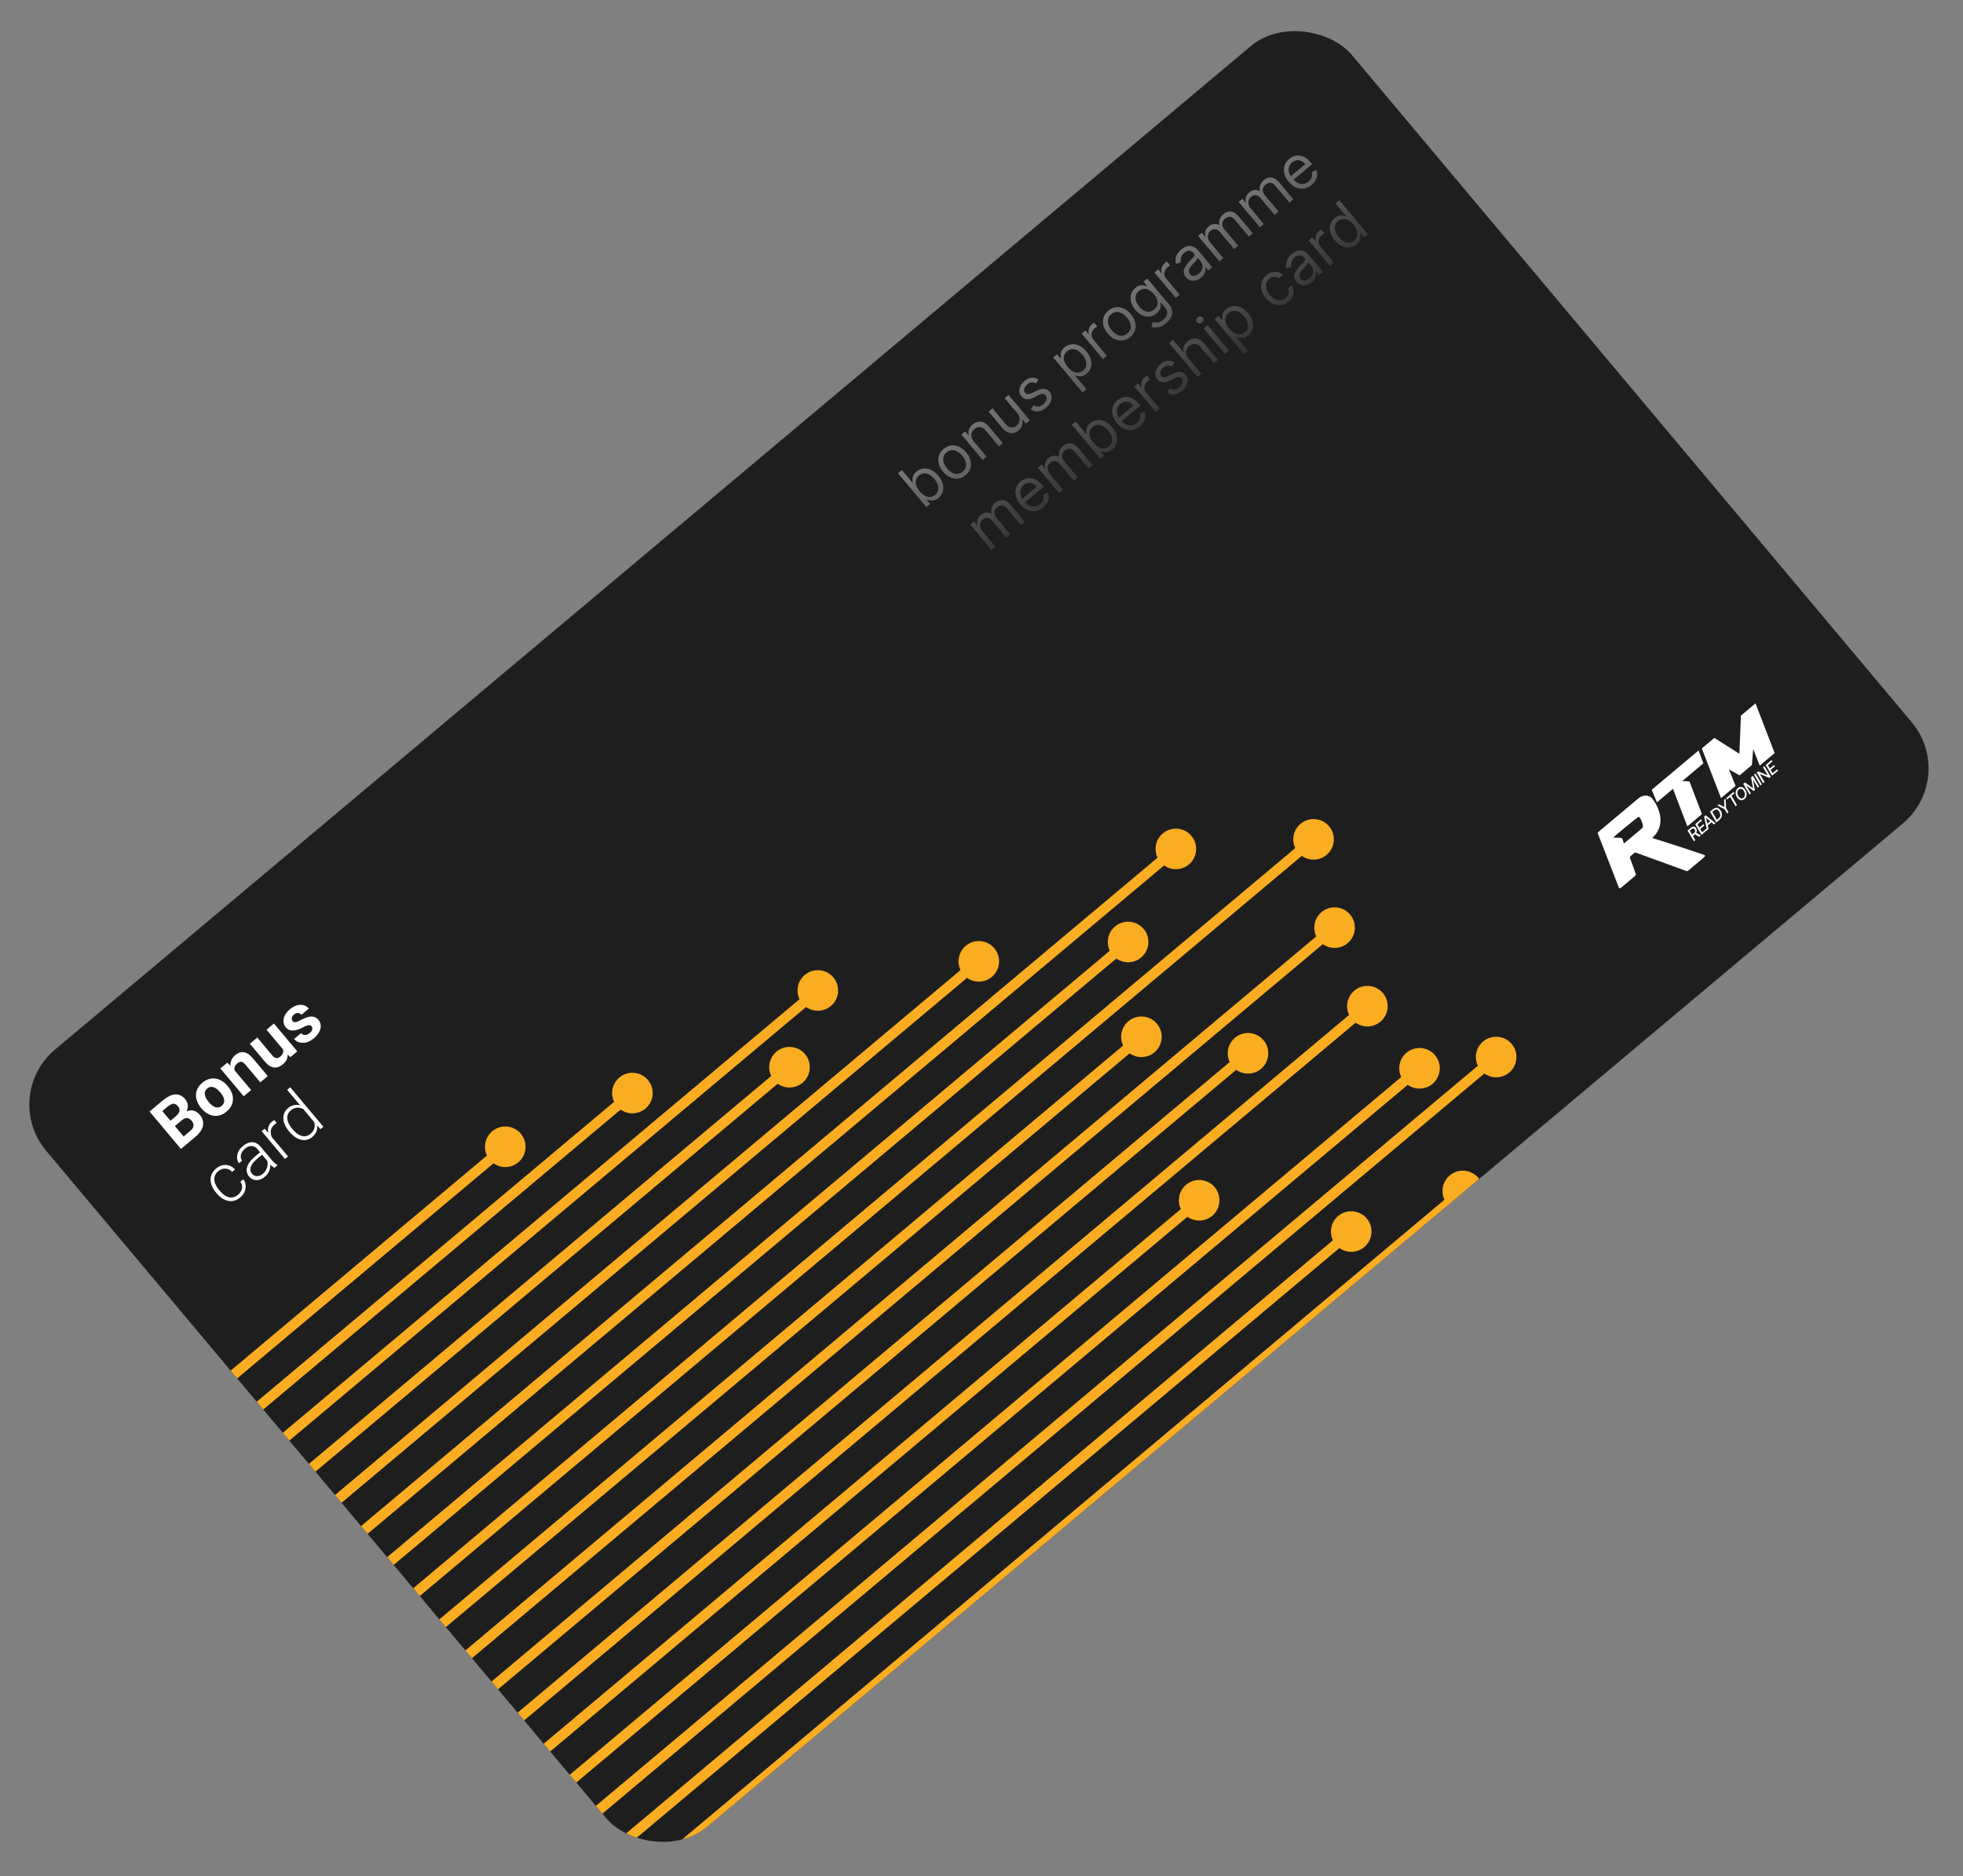 <svg width="158" height="151" viewBox="0 0 158 151" fill="none" xmlns="http://www.w3.org/2000/svg">
<rect x="0" y="0" width="158" height="151" fill="#808080" stroke="none"/>
<g clip-path="url(#clip0_1_7524)">
<rect y="88.188" width="137.195" height="81.66" rx="5.777" transform="rotate(-40 0 88.188)" fill="#1E1E1E"/>
<path d="M39.733 93.082L-36.897 157.383" stroke="#FAAD21" stroke-width="0.817"/>
<circle cx="40.67" cy="92.295" r="1.633" transform="rotate(50 40.67 92.295)" fill="#FAAD21"/>
<path d="M49.966 88.76L-26.665 153.06" stroke="#FAAD21" stroke-width="0.817"/>
<circle cx="50.903" cy="87.973" r="1.633" transform="rotate(50 50.903 87.973)" fill="#FAAD21"/>
<path d="M64.889 80.502L-11.742 144.802" stroke="#FAAD21" stroke-width="0.817"/>
<circle cx="65.826" cy="79.715" r="1.633" transform="rotate(50 65.826 79.715)" fill="#FAAD21"/>
<path d="M62.61 86.678L-14.021 150.978" stroke="#FAAD21" stroke-width="0.817"/>
<circle cx="63.547" cy="85.891" r="1.633" transform="rotate(50 63.547 85.891)" fill="#FAAD21"/>
<path d="M77.847 78.158L1.216 142.459" stroke="#FAAD21" stroke-width="0.817"/>
<circle cx="78.784" cy="77.371" r="1.633" transform="rotate(50 78.784 77.371)" fill="#FAAD21"/>
<path d="M93.707 69.111L17.076 133.412" stroke="#FAAD21" stroke-width="0.817"/>
<circle cx="94.644" cy="68.324" r="1.633" transform="rotate(50 94.644 68.324)" fill="#FAAD21"/>
<path d="M89.864 76.6L13.233 140.9" stroke="#FAAD21" stroke-width="0.817"/>
<circle cx="90.801" cy="75.813" r="1.633" transform="rotate(50 90.801 75.813)" fill="#FAAD21"/>
<path d="M104.788 68.342L25.655 134.742" stroke="#FAAD21" stroke-width="0.817"/>
<circle cx="105.727" cy="67.553" r="1.633" transform="rotate(50 105.727 67.553)" fill="#FAAD21"/>
<path d="M90.935 84.231L14.304 148.531" stroke="#FAAD21" stroke-width="0.817"/>
<circle cx="91.872" cy="83.444" r="1.633" transform="rotate(50 91.872 83.444)" fill="#FAAD21"/>
<path d="M106.483 75.445L29.853 139.746" stroke="#FAAD21" stroke-width="0.817"/>
<circle cx="107.42" cy="74.658" r="1.633" transform="rotate(50 107.42 74.658)" fill="#FAAD21"/>
<path d="M99.514 85.559L22.884 149.859" stroke="#FAAD21" stroke-width="0.817"/>
<circle cx="100.451" cy="84.772" r="1.633" transform="rotate(50 100.451 84.772)" fill="#FAAD21"/>
<path d="M109.123 81.766L32.492 146.066" stroke="#FAAD21" stroke-width="0.817"/>
<circle cx="110.06" cy="80.979" r="1.633" transform="rotate(50 110.06 80.979)" fill="#FAAD21"/>
<path d="M95.582 97.389L18.951 161.689" stroke="#FAAD21" stroke-width="0.817"/>
<circle cx="96.519" cy="96.602" r="1.633" transform="rotate(50 96.519 96.602)" fill="#FAAD21"/>
<path d="M113.317 86.768L36.686 151.068" stroke="#FAAD21" stroke-width="0.817"/>
<circle cx="114.256" cy="85.979" r="1.633" transform="rotate(50 114.256 85.979)" fill="#FAAD21"/>
<path d="M107.821 99.904L31.191 164.205" stroke="#FAAD21" stroke-width="0.817"/>
<circle cx="108.758" cy="99.117" r="1.633" transform="rotate(50 108.758 99.117)" fill="#FAAD21"/>
<path d="M116.803 96.637L40.173 160.937" stroke="#FAAD21" stroke-width="0.817"/>
<circle cx="117.74" cy="95.85" r="1.633" transform="rotate(50 117.74 95.85)" fill="#FAAD21"/>
<path d="M124.533 94.414L46.026 160.289" stroke="#FAAD21" stroke-width="0.817"/>
<circle cx="125.472" cy="93.629" r="1.633" transform="rotate(50 125.472 93.629)" fill="#FAAD21"/>
<path d="M116.311 105.576L39.681 169.877" stroke="#FAAD21" stroke-width="0.817"/>
<circle cx="117.248" cy="104.789" r="1.633" transform="rotate(50 117.248 104.789)" fill="#FAAD21"/>
<path d="M123.103 104.141L46.473 168.441" stroke="#FAAD21" stroke-width="0.817"/>
<circle cx="124.04" cy="103.354" r="1.633" transform="rotate(50 124.04 103.354)" fill="#FAAD21"/>
<path d="M129.892 102.709L53.261 167.009" stroke="#FAAD21" stroke-width="0.817"/>
<circle cx="130.831" cy="101.92" r="1.633" transform="rotate(50 130.831 101.92)" fill="#FAAD21"/>
<path d="M119.486 85.857L39.727 152.782" stroke="#FAAD21" stroke-width="0.817"/>
<circle cx="120.425" cy="85.072" r="1.633" transform="rotate(50 120.425 85.072)" fill="#FAAD21"/>
<path d="M138.524 64.233L136.977 60.236L137.987 59.388L140.003 60.665L140.123 57.596L141.299 56.609L142.841 60.61L141.637 61.62L141.111 60.284L141.009 61.571L140.016 62.404L139.158 61.923L139.695 63.25L138.524 64.233Z" fill="white"/>
<path d="M133.364 64.573L132.944 63.564L136.717 60.398L137.104 61.434L135.412 62.854L135.984 62.894L136.988 65.522L135.812 66.509L134.657 63.488L133.364 64.573Z" fill="white"/>
<path fill-rule="evenodd" clip-rule="evenodd" d="M130.393 71.378L128.689 67.001C128.678 66.972 128.685 66.94 128.709 66.92L131.922 64.224C132.249 63.95 132.763 63.965 133.008 64.291C133.716 65.229 134.016 66.562 132.973 67.437C132.973 67.437 135.639 68.271 137.192 68.814C137.245 68.832 137.257 68.901 137.214 68.937L135.918 70.025C135.898 70.042 135.871 70.047 135.846 70.038L131.758 68.551C131.71 68.533 131.655 68.543 131.616 68.576L131.241 68.89C131.195 68.929 131.177 68.993 131.198 69.05L131.672 70.368C131.682 70.396 131.674 70.428 131.65 70.448L130.507 71.407C130.469 71.439 130.411 71.424 130.393 71.378ZM130.121 67.417C130.302 67.421 130.511 67.425 130.543 67.457C130.6 67.515 130.646 67.683 130.676 67.794C130.692 67.856 130.704 67.899 130.71 67.894C130.711 67.893 130.722 67.883 130.742 67.868C130.964 67.683 132.274 66.595 132.306 66.551C132.404 66.419 132.123 65.64 131.972 65.668C131.85 65.691 129.874 67.349 129.844 67.391C129.83 67.411 129.966 67.414 130.121 67.417Z" fill="white"/>
<path fill-rule="evenodd" clip-rule="evenodd" d="M130.307 71.45L128.604 67.073C128.593 67.045 128.6 67.013 128.624 66.993L131.837 64.297C132.164 64.022 132.677 64.037 132.923 64.363C133.63 65.301 133.931 66.634 132.887 67.51C132.887 67.51 135.554 68.344 137.107 68.886C137.16 68.904 137.172 68.973 137.129 69.009L135.832 70.098C135.812 70.114 135.785 70.119 135.761 70.11L131.673 68.623C131.624 68.605 131.57 68.615 131.53 68.648L131.156 68.963C131.109 69.001 131.092 69.065 131.113 69.123L131.587 70.44C131.597 70.468 131.588 70.5 131.565 70.52L130.421 71.479C130.383 71.511 130.325 71.496 130.307 71.45ZM130.034 67.491C130.215 67.495 130.423 67.499 130.455 67.531C130.512 67.588 130.558 67.757 130.588 67.867C130.605 67.929 130.617 67.972 130.623 67.967C130.624 67.966 130.635 67.957 130.654 67.941C130.876 67.757 132.186 66.668 132.219 66.624C132.316 66.492 132.035 65.713 131.885 65.742C131.762 65.764 129.787 67.422 129.757 67.465C129.743 67.485 129.878 67.487 130.034 67.491Z" fill="white"/>
<path d="M136.341 67.709L135.83 66.844L136.101 66.617C136.159 66.568 136.215 66.539 136.267 66.529C136.32 66.519 136.367 66.527 136.411 66.551C136.454 66.576 136.492 66.614 136.524 66.668C136.555 66.721 136.572 66.775 136.576 66.832C136.58 66.888 136.57 66.944 136.544 66.999C136.518 67.054 136.476 67.106 136.417 67.155L136.213 67.327L136.147 67.214L136.341 67.051C136.379 67.02 136.405 66.988 136.421 66.957C136.437 66.925 136.444 66.893 136.441 66.861C136.438 66.829 136.427 66.797 136.408 66.765C136.388 66.732 136.366 66.708 136.341 66.694C136.316 66.679 136.288 66.675 136.258 66.682C136.227 66.688 136.192 66.707 136.155 66.739L136.011 66.86L136.455 67.612L136.341 67.709ZM136.485 67.004L136.903 67.237L136.772 67.346L136.358 67.111L136.485 67.004ZM136.954 67.194L136.443 66.33L136.919 65.931L136.985 66.043L136.624 66.346L136.779 66.61L137.116 66.327L137.182 66.439L136.845 66.721L137.002 66.986L137.367 66.679L137.434 66.791L136.954 67.194ZM137.521 66.718L137.4 66.82L137.162 65.727L137.294 65.616L138.078 66.251L137.956 66.353L137.325 65.825L137.319 65.83L137.521 66.718ZM137.342 66.363L137.736 66.032L137.8 66.142L137.406 66.473L137.342 66.363ZM138.395 65.985L138.146 66.194L137.635 65.33L137.885 65.12C137.96 65.057 138.034 65.021 138.109 65.011C138.184 65.001 138.255 65.017 138.323 65.058C138.39 65.099 138.451 65.165 138.505 65.256C138.557 65.345 138.588 65.433 138.597 65.52C138.607 65.607 138.595 65.69 138.561 65.769C138.527 65.849 138.472 65.92 138.395 65.985ZM138.193 65.984L138.316 65.881C138.373 65.832 138.414 65.779 138.437 65.721C138.461 65.663 138.468 65.602 138.459 65.537C138.449 65.472 138.424 65.405 138.383 65.335C138.344 65.268 138.301 65.22 138.256 65.189C138.21 65.159 138.162 65.147 138.112 65.154C138.061 65.161 138.007 65.188 137.952 65.234L137.817 65.348L138.193 65.984ZM138.228 64.832L138.358 64.723L138.789 64.949L138.798 64.942L138.763 64.383L138.893 64.274L138.928 65.03L139.128 65.37L139.014 65.465L138.813 65.126L138.228 64.832ZM139.015 64.34L138.949 64.227L139.536 63.735L139.602 63.847L139.366 64.046L139.81 64.798L139.696 64.893L139.251 64.141L139.015 64.34ZM140.49 63.593C140.544 63.684 140.575 63.774 140.584 63.864C140.594 63.953 140.584 64.036 140.554 64.113C140.524 64.19 140.477 64.255 140.413 64.309C140.346 64.365 140.275 64.398 140.201 64.406C140.127 64.413 140.055 64.396 139.985 64.354C139.915 64.312 139.852 64.244 139.797 64.151C139.743 64.06 139.712 63.97 139.702 63.881C139.693 63.791 139.703 63.708 139.733 63.63C139.763 63.553 139.81 63.487 139.875 63.433C139.941 63.377 140.011 63.345 140.085 63.338C140.159 63.33 140.231 63.348 140.302 63.39C140.372 63.432 140.435 63.5 140.49 63.593ZM140.367 63.673C140.326 63.604 140.282 63.554 140.235 63.523C140.188 63.492 140.14 63.478 140.093 63.482C140.045 63.486 140 63.506 139.958 63.541C139.913 63.579 139.88 63.626 139.86 63.681C139.84 63.737 139.834 63.798 139.843 63.864C139.852 63.931 139.878 64 139.92 64.071C139.961 64.141 140.004 64.19 140.052 64.221C140.099 64.252 140.146 64.265 140.194 64.261C140.242 64.257 140.287 64.237 140.329 64.202C140.374 64.164 140.406 64.118 140.426 64.063C140.446 64.007 140.452 63.946 140.444 63.88C140.435 63.813 140.409 63.744 140.367 63.673ZM140.31 63.085L140.449 62.969L141.088 63.437L141.097 63.43L140.941 62.556L141.079 62.439L141.59 63.304L141.481 63.395L141.112 62.769L141.105 62.775L141.25 63.587L141.159 63.664L140.567 63.226L140.56 63.232L140.929 63.858L140.82 63.95L140.31 63.085ZM141.298 62.256L141.808 63.121L141.694 63.217L141.183 62.352L141.298 62.256ZM142.014 61.655L142.525 62.52L142.42 62.608L141.66 62.297L141.653 62.303L142.027 62.937L141.913 63.033L141.402 62.169L141.508 62.08L142.269 62.391L142.276 62.385L141.901 61.75L142.014 61.655ZM142.629 62.432L142.119 61.568L142.594 61.168L142.661 61.281L142.3 61.584L142.455 61.847L142.791 61.565L142.857 61.677L142.521 61.959L142.677 62.224L143.043 61.917L143.109 62.029L142.629 62.432Z" fill="white"/>
<path d="M14.636 90.158L13.862 90.808L13.5 90.385L14.15 89.84C14.265 89.743 14.346 89.65 14.395 89.56C14.443 89.468 14.461 89.379 14.449 89.292C14.438 89.203 14.397 89.117 14.328 89.034C14.249 88.94 14.168 88.879 14.083 88.852C14 88.823 13.91 88.826 13.813 88.862C13.718 88.898 13.613 88.964 13.497 89.061L13.066 89.422L15.187 91.95L14.566 92.472L12.037 89.457L13.088 88.575C13.264 88.427 13.434 88.313 13.6 88.23C13.767 88.146 13.928 88.097 14.081 88.084C14.234 88.071 14.38 88.094 14.518 88.155C14.655 88.214 14.782 88.314 14.9 88.455C15.005 88.579 15.072 88.718 15.104 88.87C15.137 89.021 15.121 89.18 15.056 89.347C14.993 89.513 14.869 89.68 14.683 89.848L14.636 90.158ZM15.719 91.504L14.802 92.273L14.638 91.586L15.313 91.019C15.422 90.928 15.496 90.836 15.537 90.744C15.575 90.65 15.586 90.559 15.568 90.47C15.55 90.382 15.508 90.298 15.442 90.219C15.368 90.131 15.289 90.067 15.204 90.028C15.121 89.987 15.032 89.977 14.938 89.997C14.843 90.015 14.742 90.069 14.636 90.158L14.038 90.66L13.684 90.231L14.43 89.605L14.713 89.653C14.894 89.496 15.069 89.405 15.238 89.378C15.406 89.35 15.561 89.367 15.701 89.43C15.843 89.493 15.965 89.585 16.067 89.706C16.229 89.899 16.323 90.097 16.35 90.301C16.376 90.502 16.335 90.705 16.228 90.908C16.122 91.109 15.953 91.308 15.719 91.504ZM16.221 89.213L16.184 89.17C16.047 89.005 15.943 88.835 15.874 88.657C15.804 88.478 15.771 88.3 15.775 88.123C15.779 87.945 15.823 87.773 15.907 87.607C15.989 87.439 16.116 87.284 16.285 87.141C16.455 86.999 16.631 86.901 16.812 86.848C16.992 86.793 17.169 86.779 17.345 86.806C17.522 86.832 17.692 86.895 17.856 86.995C18.019 87.093 18.169 87.225 18.307 87.389L18.343 87.433C18.48 87.595 18.583 87.766 18.653 87.945C18.722 88.122 18.754 88.301 18.75 88.481C18.746 88.658 18.702 88.83 18.619 88.997C18.535 89.164 18.408 89.318 18.239 89.461C18.069 89.603 17.894 89.702 17.714 89.756C17.535 89.81 17.358 89.823 17.181 89.798C17.004 89.77 16.835 89.706 16.672 89.608C16.508 89.507 16.358 89.376 16.221 89.213ZM16.781 88.669L16.817 88.713C16.896 88.807 16.978 88.887 17.063 88.955C17.148 89.022 17.234 89.072 17.322 89.104C17.41 89.134 17.499 89.141 17.587 89.126C17.675 89.11 17.762 89.067 17.848 88.995C17.93 88.925 17.987 88.848 18.017 88.764C18.048 88.68 18.056 88.592 18.041 88.501C18.024 88.409 17.99 88.315 17.939 88.22C17.888 88.124 17.824 88.028 17.745 87.934L17.708 87.891C17.632 87.8 17.551 87.722 17.466 87.657C17.381 87.589 17.294 87.54 17.205 87.509C17.115 87.476 17.026 87.466 16.937 87.48C16.847 87.494 16.76 87.536 16.676 87.607C16.592 87.678 16.535 87.756 16.506 87.841C16.478 87.926 16.472 88.016 16.488 88.11C16.505 88.203 16.538 88.296 16.59 88.392C16.641 88.486 16.704 88.578 16.781 88.669ZM18.736 85.971L20.214 87.732L19.618 88.233L17.738 85.993L18.297 85.523L18.736 85.971ZM19.121 86.607L18.96 86.742C18.821 86.576 18.717 86.409 18.649 86.241C18.579 86.071 18.544 85.907 18.542 85.748C18.54 85.588 18.571 85.439 18.635 85.3C18.7 85.158 18.799 85.032 18.931 84.921C19.036 84.833 19.145 84.768 19.257 84.725C19.37 84.682 19.485 84.668 19.602 84.682C19.721 84.695 19.843 84.742 19.968 84.824C20.094 84.904 20.223 85.022 20.355 85.18L21.554 86.608L20.953 87.112L19.753 85.682C19.669 85.582 19.591 85.516 19.517 85.484C19.443 85.452 19.37 85.448 19.297 85.471C19.225 85.492 19.151 85.534 19.073 85.599C18.993 85.666 18.937 85.741 18.904 85.822C18.873 85.903 18.862 85.987 18.87 86.076C18.88 86.163 18.906 86.251 18.949 86.342C18.992 86.433 19.049 86.521 19.121 86.607ZM22.882 84.58L21.452 82.876L22.049 82.376L23.928 84.616L23.367 85.087L22.882 84.58ZM22.563 84.065L22.735 83.913C22.86 84.062 22.959 84.215 23.033 84.372C23.105 84.528 23.146 84.682 23.155 84.834C23.164 84.984 23.138 85.13 23.077 85.27C23.015 85.409 22.913 85.538 22.771 85.658C22.662 85.749 22.548 85.819 22.43 85.866C22.312 85.911 22.193 85.928 22.071 85.917C21.949 85.904 21.826 85.86 21.7 85.787C21.575 85.71 21.45 85.598 21.325 85.449L20.111 84.002L20.707 83.501L21.925 84.953C21.98 85.019 22.035 85.069 22.088 85.101C22.143 85.133 22.197 85.151 22.25 85.156C22.304 85.16 22.355 85.153 22.404 85.133C22.455 85.112 22.504 85.081 22.552 85.04C22.675 84.937 22.751 84.831 22.78 84.722C22.81 84.612 22.803 84.503 22.76 84.393C22.718 84.28 22.652 84.171 22.563 84.065ZM25.076 82.598C25.04 82.555 24.995 82.527 24.941 82.514C24.887 82.5 24.814 82.507 24.722 82.535C24.631 82.56 24.512 82.613 24.365 82.693C24.231 82.763 24.099 82.821 23.97 82.866C23.841 82.908 23.718 82.933 23.601 82.939C23.486 82.945 23.377 82.927 23.276 82.888C23.173 82.847 23.082 82.779 23.002 82.683C22.923 82.59 22.869 82.484 22.84 82.368C22.812 82.251 22.809 82.128 22.832 82.001C22.854 81.871 22.906 81.742 22.986 81.614C23.067 81.483 23.177 81.359 23.316 81.242C23.511 81.078 23.704 80.969 23.895 80.914C24.088 80.858 24.268 80.853 24.434 80.9C24.6 80.944 24.741 81.035 24.857 81.173L24.261 81.673C24.212 81.615 24.156 81.574 24.093 81.549C24.03 81.522 23.962 81.517 23.889 81.533C23.816 81.547 23.74 81.588 23.66 81.655C23.594 81.711 23.546 81.771 23.518 81.835C23.488 81.897 23.476 81.959 23.482 82.019C23.489 82.078 23.511 82.129 23.549 82.175C23.578 82.21 23.611 82.235 23.648 82.251C23.685 82.264 23.73 82.268 23.781 82.263C23.833 82.257 23.893 82.242 23.962 82.217C24.031 82.19 24.111 82.151 24.202 82.1C24.392 81.997 24.572 81.92 24.744 81.867C24.915 81.813 25.076 81.8 25.227 81.829C25.377 81.856 25.513 81.943 25.636 82.089C25.72 82.188 25.774 82.298 25.799 82.418C25.825 82.538 25.822 82.663 25.791 82.795C25.759 82.925 25.7 83.056 25.613 83.188C25.526 83.317 25.411 83.442 25.267 83.563C25.059 83.738 24.851 83.849 24.644 83.896C24.438 83.942 24.249 83.939 24.078 83.886C23.908 83.832 23.772 83.744 23.67 83.622L24.235 83.148C24.306 83.227 24.382 83.275 24.462 83.293C24.544 83.309 24.625 83.302 24.704 83.274C24.785 83.244 24.861 83.198 24.933 83.138C25.01 83.073 25.065 83.009 25.099 82.946C25.131 82.881 25.146 82.819 25.142 82.761C25.138 82.701 25.116 82.647 25.076 82.598ZM19.161 96.156C19.266 96.068 19.347 95.966 19.406 95.851C19.465 95.734 19.492 95.611 19.486 95.484C19.481 95.355 19.435 95.23 19.348 95.11L19.584 94.912C19.697 95.059 19.76 95.223 19.773 95.402C19.787 95.578 19.757 95.752 19.682 95.923C19.607 96.092 19.493 96.241 19.34 96.369C19.184 96.5 19.022 96.588 18.854 96.632C18.688 96.675 18.523 96.68 18.358 96.646C18.192 96.611 18.032 96.543 17.877 96.443C17.723 96.34 17.579 96.209 17.447 96.052L17.374 95.965C17.242 95.808 17.139 95.645 17.066 95.476C16.993 95.304 16.954 95.135 16.949 94.967C16.944 94.797 16.976 94.635 17.048 94.479C17.119 94.322 17.232 94.179 17.388 94.048C17.549 93.914 17.719 93.826 17.901 93.784C18.084 93.741 18.263 93.747 18.438 93.802C18.615 93.856 18.775 93.962 18.919 94.119L18.683 94.317C18.575 94.202 18.457 94.125 18.327 94.086C18.198 94.046 18.067 94.042 17.935 94.073C17.803 94.103 17.68 94.166 17.567 94.261C17.44 94.368 17.353 94.484 17.305 94.609C17.256 94.732 17.239 94.86 17.254 94.993C17.269 95.124 17.31 95.255 17.375 95.386C17.439 95.516 17.521 95.64 17.62 95.758L17.694 95.845C17.794 95.965 17.903 96.07 18.019 96.158C18.136 96.243 18.257 96.305 18.383 96.343C18.51 96.38 18.639 96.385 18.771 96.36C18.902 96.332 19.032 96.264 19.161 96.156ZM21.69 93.642L20.721 92.486C20.632 92.38 20.533 92.307 20.424 92.267C20.315 92.226 20.2 92.222 20.08 92.252C19.959 92.282 19.836 92.35 19.711 92.456C19.595 92.553 19.509 92.66 19.452 92.778C19.396 92.894 19.371 93.008 19.376 93.121C19.382 93.231 19.42 93.328 19.489 93.411L19.239 93.617C19.168 93.533 19.121 93.434 19.096 93.321C19.072 93.207 19.071 93.088 19.095 92.962C19.119 92.836 19.168 92.711 19.243 92.587C19.318 92.461 19.419 92.344 19.546 92.238C19.706 92.103 19.869 92.012 20.036 91.964C20.204 91.915 20.367 91.915 20.527 91.965C20.686 92.015 20.834 92.121 20.971 92.284L21.88 93.367C21.944 93.444 22.017 93.519 22.098 93.593C22.18 93.665 22.254 93.719 22.321 93.754L22.342 93.779L22.079 94C22.021 93.964 21.956 93.913 21.884 93.847C21.811 93.778 21.747 93.709 21.69 93.642ZM20.991 92.69L21.155 92.877L20.668 93.286C20.541 93.392 20.437 93.499 20.356 93.607C20.276 93.713 20.219 93.817 20.187 93.919C20.154 94.019 20.144 94.116 20.158 94.208C20.173 94.299 20.213 94.383 20.278 94.46C20.345 94.54 20.427 94.596 20.522 94.629C20.619 94.661 20.722 94.665 20.83 94.643C20.938 94.618 21.044 94.561 21.148 94.475C21.286 94.359 21.386 94.231 21.448 94.092C21.511 93.952 21.543 93.812 21.542 93.671C21.542 93.53 21.512 93.401 21.453 93.283L21.681 93.336C21.721 93.42 21.747 93.519 21.76 93.632C21.774 93.744 21.769 93.863 21.746 93.99C21.723 94.116 21.676 94.242 21.606 94.369C21.536 94.493 21.436 94.61 21.306 94.719C21.16 94.842 21.009 94.921 20.854 94.957C20.7 94.993 20.553 94.988 20.412 94.944C20.272 94.897 20.151 94.813 20.049 94.691C19.956 94.581 19.897 94.462 19.87 94.336C19.843 94.208 19.848 94.077 19.886 93.942C19.923 93.805 19.992 93.668 20.091 93.531C20.19 93.391 20.318 93.255 20.475 93.123L20.991 92.69ZM21.616 91.203L23.185 93.072L22.938 93.279L21.059 91.039L21.299 90.837L21.616 91.203ZM22.084 90.15L22.269 90.383C22.238 90.402 22.208 90.421 22.18 90.441C22.151 90.46 22.122 90.482 22.091 90.508C21.984 90.598 21.906 90.697 21.858 90.806C21.81 90.911 21.788 91.023 21.792 91.139C21.795 91.255 21.821 91.371 21.871 91.49C21.92 91.606 21.986 91.72 22.072 91.829L22.01 91.941C21.887 91.795 21.788 91.646 21.713 91.495C21.638 91.344 21.592 91.195 21.576 91.049C21.559 90.901 21.577 90.76 21.628 90.628C21.679 90.493 21.77 90.371 21.9 90.263C21.931 90.236 21.965 90.213 22 90.193C22.035 90.17 22.063 90.156 22.084 90.15ZM25.416 90.459L23.113 87.714L23.361 87.505L26.029 90.685L25.798 90.88L25.416 90.459ZM23.305 91.101L23.269 91.058C23.123 90.884 23.012 90.71 22.935 90.537C22.857 90.363 22.813 90.195 22.804 90.033C22.796 89.868 22.822 89.715 22.885 89.574C22.946 89.431 23.043 89.303 23.177 89.191C23.308 89.081 23.442 89.005 23.579 88.963C23.715 88.921 23.853 88.91 23.992 88.93C24.133 88.949 24.271 88.995 24.408 89.068C24.546 89.14 24.682 89.235 24.817 89.353L25.28 89.906C25.37 90.047 25.438 90.189 25.483 90.332C25.527 90.474 25.545 90.615 25.538 90.755C25.53 90.894 25.492 91.028 25.424 91.158C25.357 91.285 25.256 91.405 25.122 91.517C24.99 91.628 24.847 91.701 24.695 91.735C24.542 91.769 24.386 91.767 24.227 91.728C24.067 91.689 23.908 91.616 23.751 91.51C23.594 91.404 23.446 91.268 23.305 91.101ZM23.517 90.849L23.554 90.893C23.664 91.024 23.779 91.134 23.899 91.224C24.019 91.314 24.141 91.377 24.264 91.415C24.387 91.453 24.51 91.46 24.632 91.438C24.755 91.415 24.872 91.356 24.985 91.261C25.128 91.142 25.224 91.015 25.276 90.88C25.326 90.744 25.343 90.607 25.325 90.468C25.307 90.329 25.265 90.194 25.201 90.064L24.661 89.42C24.583 89.361 24.496 89.307 24.401 89.257C24.305 89.208 24.204 89.175 24.095 89.158C23.987 89.138 23.874 89.144 23.758 89.176C23.641 89.206 23.524 89.27 23.405 89.37C23.291 89.466 23.212 89.572 23.168 89.689C23.125 89.805 23.111 89.928 23.126 90.059C23.142 90.187 23.183 90.318 23.251 90.452C23.319 90.585 23.407 90.718 23.517 90.849Z" fill="white"/>
<path d="M74.57 40.82L72.28 38.09L72.594 37.826L73.44 38.834L73.466 38.811C73.46 38.757 73.454 38.684 73.448 38.595C73.443 38.504 73.461 38.404 73.501 38.296C73.542 38.186 73.629 38.075 73.763 37.963C73.935 37.818 74.123 37.734 74.327 37.71C74.531 37.686 74.736 37.722 74.943 37.818C75.149 37.914 75.343 38.07 75.523 38.285C75.705 38.502 75.826 38.721 75.885 38.941C75.944 39.162 75.945 39.37 75.888 39.567C75.829 39.762 75.715 39.932 75.544 40.075C75.413 40.185 75.289 40.252 75.174 40.275C75.057 40.297 74.954 40.298 74.865 40.277C74.774 40.256 74.702 40.237 74.647 40.219L74.61 40.25L74.874 40.565L74.57 40.82ZM74.02 39.537C74.15 39.691 74.287 39.809 74.432 39.889C74.575 39.968 74.719 40.005 74.862 39.998C75.004 39.991 75.138 39.934 75.264 39.828C75.396 39.718 75.477 39.591 75.506 39.448C75.536 39.303 75.524 39.153 75.469 38.998C75.415 38.841 75.326 38.689 75.204 38.544C75.083 38.4 74.952 38.288 74.811 38.21C74.669 38.13 74.526 38.094 74.381 38.101C74.235 38.106 74.096 38.165 73.963 38.277C73.835 38.384 73.754 38.507 73.722 38.645C73.688 38.782 73.698 38.927 73.75 39.08C73.802 39.231 73.892 39.384 74.02 39.537ZM77.726 38.244C77.541 38.399 77.342 38.491 77.129 38.52C76.916 38.549 76.705 38.517 76.494 38.424C76.284 38.331 76.09 38.178 75.913 37.967C75.734 37.754 75.616 37.535 75.56 37.311C75.505 37.087 75.51 36.872 75.574 36.668C75.64 36.463 75.765 36.283 75.95 36.128C76.135 35.973 76.334 35.881 76.546 35.852C76.759 35.823 76.971 35.856 77.182 35.95C77.394 36.044 77.589 36.197 77.768 36.41C77.945 36.622 78.061 36.839 78.116 37.063C78.171 37.286 78.166 37.5 78.1 37.705C78.036 37.91 77.911 38.089 77.726 38.244ZM77.489 37.962C77.629 37.844 77.715 37.711 77.745 37.563C77.775 37.415 77.763 37.264 77.708 37.11C77.653 36.956 77.568 36.811 77.453 36.674C77.339 36.537 77.21 36.428 77.067 36.346C76.924 36.265 76.777 36.226 76.625 36.229C76.474 36.232 76.328 36.292 76.187 36.41C76.047 36.528 75.962 36.661 75.932 36.81C75.903 36.959 75.916 37.111 75.972 37.266C76.027 37.42 76.112 37.566 76.227 37.703C76.342 37.84 76.47 37.949 76.612 38.029C76.754 38.11 76.901 38.149 77.052 38.145C77.203 38.14 77.349 38.08 77.489 37.962ZM78.379 35.525L79.413 36.756L79.098 37.02L77.38 34.973L77.684 34.718L77.953 35.038L77.979 35.016C77.94 34.871 77.943 34.727 77.987 34.581C78.032 34.435 78.131 34.298 78.285 34.168C78.424 34.052 78.569 33.978 78.721 33.948C78.872 33.917 79.024 33.934 79.178 34C79.332 34.066 79.481 34.185 79.627 34.359L80.719 35.66L80.404 35.924L79.331 34.645C79.196 34.484 79.049 34.394 78.89 34.374C78.73 34.353 78.578 34.404 78.432 34.527C78.332 34.611 78.26 34.708 78.218 34.818C78.176 34.927 78.168 35.042 78.192 35.164C78.217 35.285 78.279 35.406 78.379 35.525ZM81.882 33.258L80.866 32.048L81.181 31.784L82.898 33.831L82.584 34.095L82.293 33.749L82.272 33.767C82.311 33.911 82.311 34.062 82.27 34.22C82.23 34.377 82.132 34.52 81.977 34.65C81.849 34.757 81.712 34.825 81.566 34.852C81.418 34.879 81.268 34.859 81.116 34.793C80.963 34.726 80.814 34.606 80.667 34.432L79.576 33.131L79.89 32.867L80.964 34.146C81.089 34.296 81.231 34.38 81.389 34.398C81.548 34.416 81.693 34.371 81.823 34.261C81.902 34.195 81.964 34.109 82.012 34.001C82.06 33.892 82.077 33.774 82.063 33.645C82.049 33.515 81.989 33.386 81.882 33.258ZM83.592 30.542L83.376 30.86C83.319 30.827 83.254 30.804 83.182 30.788C83.111 30.771 83.033 30.773 82.95 30.793C82.867 30.812 82.779 30.861 82.688 30.938C82.562 31.043 82.482 31.159 82.447 31.287C82.412 31.413 82.431 31.52 82.505 31.608C82.571 31.686 82.651 31.724 82.746 31.722C82.841 31.72 82.962 31.683 83.108 31.612L83.474 31.431C83.695 31.322 83.888 31.276 84.055 31.292C84.22 31.307 84.363 31.386 84.483 31.529C84.582 31.647 84.636 31.78 84.646 31.929C84.657 32.077 84.625 32.228 84.549 32.382C84.474 32.536 84.357 32.68 84.198 32.814C83.989 32.989 83.778 33.089 83.566 33.113C83.353 33.137 83.155 33.077 82.972 32.934L83.208 32.608C83.329 32.695 83.452 32.732 83.578 32.721C83.704 32.709 83.831 32.649 83.96 32.541C84.107 32.418 84.197 32.289 84.231 32.154C84.265 32.018 84.245 31.906 84.171 31.818C84.112 31.747 84.037 31.709 83.947 31.702C83.856 31.695 83.749 31.723 83.626 31.785L83.218 31.992C82.993 32.105 82.797 32.151 82.631 32.132C82.465 32.111 82.323 32.029 82.204 31.888C82.107 31.773 82.054 31.643 82.044 31.5C82.035 31.356 82.066 31.211 82.137 31.066C82.208 30.92 82.315 30.787 82.459 30.666C82.662 30.496 82.858 30.407 83.048 30.399C83.239 30.39 83.42 30.438 83.592 30.542ZM87.135 31.584L84.773 28.77L85.077 28.515L85.35 28.84L85.387 28.808C85.381 28.753 85.375 28.681 85.369 28.592C85.364 28.501 85.382 28.401 85.423 28.293C85.463 28.183 85.551 28.072 85.684 27.96C85.856 27.815 86.044 27.731 86.248 27.707C86.452 27.683 86.657 27.719 86.864 27.815C87.07 27.911 87.264 28.067 87.444 28.282C87.626 28.499 87.747 28.718 87.806 28.939C87.865 29.159 87.866 29.367 87.809 29.564C87.75 29.759 87.636 29.929 87.465 30.072C87.334 30.182 87.21 30.249 87.095 30.272C86.978 30.294 86.875 30.295 86.786 30.274C86.695 30.253 86.623 30.234 86.568 30.216L86.542 30.238L87.45 31.321L87.135 31.584ZM85.941 29.534C86.071 29.688 86.208 29.806 86.353 29.886C86.496 29.965 86.64 30.002 86.783 29.995C86.925 29.988 87.059 29.931 87.186 29.825C87.317 29.715 87.398 29.588 87.427 29.445C87.457 29.3 87.445 29.15 87.39 28.995C87.336 28.838 87.247 28.686 87.125 28.541C87.004 28.397 86.873 28.285 86.732 28.207C86.591 28.127 86.447 28.091 86.302 28.098C86.156 28.103 86.017 28.162 85.884 28.274C85.756 28.381 85.675 28.504 85.643 28.642C85.609 28.779 85.619 28.924 85.671 29.077C85.723 29.229 85.813 29.381 85.941 29.534ZM88.778 28.898L87.061 26.85L87.364 26.595L87.624 26.905L87.645 26.887C87.597 26.754 87.596 26.615 87.641 26.47C87.686 26.325 87.769 26.201 87.892 26.098C87.915 26.079 87.944 26.055 87.98 26.027C88.015 25.999 88.043 25.978 88.062 25.965L88.33 26.285C88.317 26.291 88.289 26.307 88.247 26.334C88.204 26.359 88.162 26.389 88.12 26.424C88.021 26.508 87.95 26.603 87.906 26.711C87.863 26.816 87.85 26.925 87.865 27.036C87.882 27.145 87.928 27.246 88.006 27.338L89.093 28.634L88.778 28.898ZM90.98 27.123C90.795 27.278 90.596 27.37 90.383 27.399C90.17 27.427 89.959 27.395 89.748 27.303C89.538 27.209 89.344 27.057 89.167 26.846C88.988 26.632 88.87 26.414 88.814 26.19C88.759 25.965 88.763 25.751 88.828 25.547C88.894 25.341 89.019 25.161 89.204 25.006C89.389 24.851 89.587 24.759 89.8 24.731C90.013 24.702 90.225 24.735 90.436 24.829C90.648 24.922 90.843 25.076 91.022 25.289C91.199 25.5 91.315 25.718 91.37 25.942C91.425 26.165 91.42 26.379 91.354 26.584C91.29 26.788 91.165 26.968 90.98 27.123ZM90.743 26.84C90.883 26.723 90.969 26.59 90.999 26.442C91.029 26.294 91.017 26.143 90.962 25.989C90.907 25.835 90.822 25.69 90.707 25.553C90.593 25.416 90.464 25.307 90.321 25.225C90.178 25.143 90.031 25.104 89.879 25.107C89.728 25.111 89.582 25.171 89.441 25.289C89.301 25.407 89.216 25.54 89.186 25.689C89.157 25.838 89.17 25.99 89.225 26.144C89.281 26.299 89.366 26.445 89.481 26.582C89.596 26.719 89.724 26.827 89.866 26.908C90.008 26.989 90.155 27.027 90.306 27.023C90.457 27.019 90.603 26.958 90.743 26.84ZM93.858 26.016C93.706 26.143 93.559 26.233 93.417 26.286C93.276 26.34 93.142 26.365 93.017 26.363C92.892 26.362 92.779 26.343 92.677 26.308L92.78 25.922C92.84 25.935 92.911 25.947 92.995 25.959C93.08 25.971 93.175 25.963 93.28 25.936C93.387 25.908 93.502 25.842 93.626 25.739C93.791 25.6 93.894 25.445 93.934 25.275C93.975 25.105 93.923 24.935 93.78 24.764L93.431 24.348L93.405 24.371C93.413 24.427 93.419 24.501 93.422 24.592C93.426 24.681 93.406 24.78 93.363 24.889C93.32 24.997 93.231 25.106 93.098 25.218C92.933 25.357 92.752 25.442 92.555 25.474C92.358 25.506 92.159 25.479 91.958 25.394C91.757 25.308 91.567 25.158 91.388 24.945C91.212 24.735 91.096 24.522 91.039 24.305C90.982 24.086 90.983 23.879 91.043 23.684C91.102 23.487 91.218 23.317 91.39 23.172C91.523 23.06 91.648 22.994 91.763 22.972C91.879 22.95 91.981 22.949 92.07 22.97C92.159 22.989 92.23 23.006 92.283 23.023L92.315 22.996L92.042 22.671L92.346 22.416L94.113 24.521C94.26 24.698 94.34 24.874 94.353 25.051C94.367 25.229 94.329 25.4 94.238 25.564C94.148 25.728 94.022 25.879 93.858 26.016ZM92.904 24.9C93.03 24.794 93.112 24.676 93.151 24.545C93.19 24.414 93.186 24.275 93.14 24.129C93.095 23.983 93.009 23.834 92.882 23.683C92.758 23.535 92.627 23.424 92.487 23.348C92.348 23.273 92.209 23.239 92.068 23.248C91.927 23.258 91.793 23.316 91.665 23.423C91.531 23.535 91.449 23.662 91.416 23.804C91.385 23.945 91.395 24.091 91.446 24.242C91.498 24.393 91.582 24.537 91.698 24.676C91.818 24.818 91.945 24.925 92.081 24.997C92.218 25.067 92.356 25.097 92.496 25.085C92.636 25.072 92.772 25.01 92.904 24.9ZM94.639 23.98L92.921 21.933L93.225 21.677L93.485 21.987L93.506 21.969C93.458 21.836 93.457 21.697 93.502 21.552C93.546 21.407 93.63 21.283 93.753 21.18C93.776 21.161 93.805 21.137 93.841 21.109C93.876 21.081 93.903 21.06 93.923 21.047L94.191 21.367C94.178 21.373 94.15 21.39 94.108 21.416C94.065 21.441 94.023 21.471 93.981 21.506C93.882 21.59 93.81 21.685 93.767 21.793C93.724 21.899 93.711 22.007 93.726 22.118C93.742 22.227 93.789 22.328 93.867 22.42L94.954 23.716L94.639 23.98ZM96.678 22.35C96.549 22.459 96.41 22.534 96.264 22.573C96.116 22.612 95.972 22.611 95.832 22.57C95.691 22.528 95.564 22.441 95.452 22.307C95.354 22.19 95.297 22.076 95.282 21.964C95.266 21.851 95.28 21.742 95.322 21.635C95.364 21.529 95.423 21.426 95.5 21.327C95.576 21.227 95.656 21.131 95.741 21.038C95.852 20.918 95.943 20.821 96.013 20.748C96.084 20.674 96.129 20.612 96.147 20.561C96.166 20.51 96.155 20.459 96.112 20.409L96.103 20.398C95.993 20.267 95.871 20.195 95.738 20.182C95.606 20.169 95.467 20.223 95.323 20.345C95.172 20.471 95.082 20.602 95.052 20.74C95.022 20.877 95.021 20.998 95.049 21.101L94.661 21.245C94.61 21.076 94.6 20.919 94.63 20.776C94.661 20.63 94.718 20.499 94.8 20.383C94.883 20.265 94.976 20.163 95.079 20.076C95.145 20.021 95.227 19.966 95.326 19.91C95.425 19.853 95.534 19.815 95.655 19.796C95.776 19.776 95.903 19.792 96.038 19.844C96.173 19.896 96.308 20.004 96.445 20.166L97.576 21.515L97.262 21.779L97.029 21.502L97.013 21.515C97.029 21.578 97.034 21.655 97.026 21.747C97.019 21.84 96.989 21.938 96.936 22.043C96.883 22.148 96.797 22.25 96.678 22.35ZM96.489 22.028C96.614 21.923 96.698 21.811 96.742 21.69C96.787 21.569 96.799 21.452 96.778 21.338C96.758 21.223 96.712 21.123 96.64 21.038L96.398 20.75C96.399 20.777 96.382 20.817 96.347 20.868C96.314 20.918 96.271 20.972 96.221 21.031C96.171 21.088 96.121 21.144 96.072 21.197C96.023 21.249 95.983 21.291 95.953 21.324C95.88 21.403 95.819 21.484 95.767 21.568C95.717 21.65 95.689 21.733 95.685 21.816C95.681 21.898 95.713 21.979 95.78 22.059C95.872 22.169 95.982 22.217 96.109 22.206C96.237 22.192 96.364 22.133 96.489 22.028ZM98.151 21.033L96.433 18.986L96.737 18.731L97.005 19.051L97.032 19.029C96.983 18.884 96.98 18.741 97.025 18.601C97.068 18.46 97.157 18.333 97.29 18.221C97.425 18.108 97.563 18.044 97.704 18.03C97.846 18.015 97.988 18.04 98.13 18.107L98.151 18.089C98.115 17.939 98.123 17.789 98.176 17.639C98.228 17.488 98.327 17.351 98.474 17.228C98.657 17.075 98.855 17.006 99.067 17.023C99.279 17.039 99.486 17.168 99.688 17.409L100.838 18.779L100.523 19.043L99.373 17.672C99.247 17.521 99.115 17.448 98.978 17.453C98.841 17.457 98.716 17.506 98.604 17.6C98.46 17.721 98.385 17.858 98.379 18.012C98.372 18.164 98.425 18.306 98.536 18.439L99.654 19.772L99.334 20.04L98.158 18.638C98.06 18.522 97.944 18.46 97.808 18.452C97.672 18.443 97.545 18.489 97.426 18.589C97.344 18.657 97.286 18.743 97.251 18.846C97.218 18.949 97.212 19.057 97.233 19.171C97.254 19.283 97.307 19.389 97.391 19.49L98.465 20.769L98.151 21.033ZM101.413 18.296L99.695 16.249L99.999 15.994L100.267 16.314L100.294 16.291C100.245 16.146 100.242 16.004 100.287 15.863C100.331 15.722 100.419 15.596 100.552 15.484C100.687 15.371 100.825 15.307 100.967 15.293C101.108 15.277 101.25 15.303 101.392 15.37L101.413 15.352C101.377 15.202 101.385 15.052 101.438 14.902C101.49 14.751 101.589 14.614 101.736 14.491C101.919 14.337 102.117 14.269 102.329 14.286C102.541 14.302 102.748 14.43 102.95 14.671L104.1 16.041L103.785 16.305L102.636 14.935C102.509 14.784 102.377 14.711 102.24 14.715C102.103 14.72 101.978 14.769 101.866 14.863C101.722 14.984 101.647 15.121 101.641 15.274C101.635 15.427 101.687 15.569 101.798 15.702L102.916 17.035L102.596 17.303L101.42 15.901C101.322 15.784 101.206 15.722 101.071 15.715C100.935 15.706 100.807 15.752 100.688 15.851C100.606 15.92 100.548 16.006 100.514 16.109C100.48 16.212 100.474 16.32 100.495 16.434C100.517 16.546 100.569 16.652 100.654 16.753L101.727 18.032L101.413 18.296ZM105.569 14.881C105.372 15.047 105.165 15.146 104.949 15.179C104.733 15.21 104.52 15.18 104.311 15.087C104.102 14.993 103.909 14.841 103.733 14.632C103.558 14.422 103.441 14.205 103.383 13.981C103.325 13.755 103.328 13.54 103.39 13.335C103.453 13.127 103.576 12.947 103.761 12.791C103.868 12.702 103.988 12.631 104.122 12.58C104.256 12.528 104.399 12.506 104.551 12.515C104.703 12.522 104.859 12.57 105.019 12.658C105.179 12.746 105.339 12.886 105.5 13.077L105.612 13.21L104.033 14.534L103.805 14.262L105.064 13.207C104.967 13.091 104.857 13.008 104.735 12.956C104.613 12.903 104.488 12.886 104.36 12.904C104.233 12.922 104.112 12.979 103.998 13.074C103.873 13.179 103.791 13.301 103.751 13.44C103.712 13.578 103.709 13.716 103.743 13.856C103.777 13.995 103.842 14.122 103.936 14.234L104.088 14.416C104.218 14.57 104.355 14.679 104.498 14.742C104.642 14.803 104.785 14.821 104.928 14.797C105.07 14.771 105.205 14.705 105.332 14.599C105.415 14.529 105.48 14.455 105.527 14.376C105.574 14.295 105.603 14.211 105.612 14.123C105.621 14.034 105.608 13.943 105.575 13.849L105.951 13.68C106.005 13.809 106.028 13.945 106.018 14.087C106.007 14.227 105.964 14.366 105.89 14.503C105.815 14.639 105.708 14.765 105.569 14.881ZM79.806 44.258L78.088 42.211L78.392 41.956L78.661 42.276L78.687 42.254C78.638 42.109 78.636 41.966 78.68 41.826C78.724 41.685 78.812 41.558 78.946 41.446C79.081 41.333 79.219 41.269 79.36 41.255C79.501 41.24 79.643 41.265 79.786 41.332L79.807 41.314C79.771 41.165 79.779 41.015 79.832 40.864C79.883 40.713 79.983 40.576 80.129 40.453C80.312 40.3 80.51 40.231 80.723 40.248C80.935 40.264 81.142 40.393 81.344 40.634L82.493 42.004L82.179 42.268L81.029 40.898C80.902 40.746 80.77 40.673 80.633 40.678C80.496 40.682 80.372 40.731 80.26 40.825C80.116 40.946 80.041 41.083 80.035 41.237C80.028 41.389 80.08 41.532 80.191 41.664L81.31 42.997L80.99 43.265L79.813 41.863C79.716 41.747 79.599 41.685 79.464 41.677C79.328 41.668 79.201 41.714 79.082 41.814C79 41.883 78.942 41.968 78.907 42.072C78.873 42.174 78.867 42.282 78.889 42.396C78.91 42.508 78.963 42.615 79.047 42.715L80.121 43.995L79.806 44.258ZM83.963 40.844C83.765 41.009 83.559 41.108 83.343 41.141C83.126 41.173 82.914 41.142 82.705 41.05C82.496 40.956 82.303 40.804 82.127 40.594C81.951 40.384 81.834 40.167 81.776 39.943C81.719 39.718 81.721 39.502 81.784 39.297C81.846 39.09 81.97 38.909 82.155 38.754C82.261 38.664 82.381 38.594 82.515 38.542C82.649 38.49 82.792 38.469 82.945 38.477C83.096 38.485 83.252 38.532 83.412 38.621C83.573 38.709 83.733 38.848 83.893 39.039L84.005 39.173L82.427 40.497L82.199 40.225L83.457 39.169C83.36 39.054 83.251 38.97 83.128 38.918C83.007 38.865 82.882 38.848 82.754 38.867C82.626 38.885 82.505 38.941 82.392 39.036C82.266 39.142 82.184 39.264 82.145 39.403C82.106 39.54 82.103 39.678 82.137 39.818C82.171 39.958 82.235 40.084 82.33 40.197L82.482 40.378C82.612 40.533 82.748 40.641 82.892 40.704C83.035 40.765 83.179 40.784 83.322 40.759C83.464 40.734 83.598 40.668 83.725 40.561C83.808 40.492 83.873 40.417 83.92 40.339C83.968 40.258 83.996 40.173 84.005 40.085C84.014 39.996 84.002 39.905 83.969 39.812L84.344 39.642C84.399 39.772 84.421 39.908 84.411 40.049C84.401 40.19 84.358 40.329 84.284 40.465C84.208 40.601 84.101 40.727 83.963 40.844ZM85.253 39.688L83.535 37.641L83.839 37.386L84.108 37.706L84.134 37.683C84.085 37.538 84.083 37.396 84.127 37.255C84.171 37.114 84.259 36.988 84.392 36.876C84.528 36.763 84.666 36.699 84.807 36.685C84.948 36.669 85.09 36.695 85.232 36.762L85.254 36.744C85.217 36.594 85.226 36.444 85.278 36.294C85.33 36.143 85.429 36.006 85.576 35.883C85.759 35.729 85.957 35.661 86.169 35.678C86.381 35.694 86.588 35.822 86.79 36.063L87.94 37.434L87.626 37.697L86.476 36.327C86.349 36.176 86.217 36.103 86.08 36.107C85.943 36.112 85.819 36.161 85.707 36.255C85.563 36.376 85.488 36.513 85.482 36.666C85.475 36.819 85.527 36.961 85.638 37.094L86.757 38.427L86.437 38.695L85.26 37.293C85.162 37.176 85.046 37.114 84.911 37.107C84.775 37.098 84.647 37.144 84.528 37.244C84.447 37.312 84.388 37.398 84.354 37.501C84.32 37.604 84.314 37.712 84.335 37.826C84.357 37.938 84.41 38.044 84.494 38.145L85.568 39.424L85.253 39.688ZM88.558 36.915L86.267 34.185L86.582 33.921L87.427 34.929L87.454 34.907C87.447 34.852 87.441 34.78 87.436 34.69C87.431 34.599 87.448 34.499 87.489 34.391C87.53 34.281 87.617 34.17 87.751 34.058C87.923 33.914 88.111 33.829 88.315 33.805C88.519 33.781 88.724 33.817 88.93 33.913C89.137 34.01 89.33 34.165 89.511 34.38C89.693 34.597 89.814 34.816 89.873 35.037C89.932 35.257 89.933 35.465 89.875 35.662C89.817 35.858 89.703 36.027 89.532 36.17C89.4 36.281 89.277 36.347 89.161 36.37C89.045 36.392 88.942 36.393 88.852 36.373C88.762 36.352 88.689 36.332 88.635 36.314L88.598 36.346L88.862 36.66L88.558 36.915ZM88.008 35.632C88.138 35.787 88.275 35.904 88.419 35.984C88.563 36.063 88.707 36.1 88.85 36.093C88.992 36.086 89.126 36.029 89.252 35.924C89.384 35.813 89.464 35.687 89.494 35.543C89.524 35.399 89.512 35.248 89.457 35.093C89.402 34.936 89.314 34.785 89.192 34.639C89.071 34.495 88.94 34.384 88.799 34.306C88.657 34.226 88.514 34.189 88.368 34.196C88.223 34.202 88.084 34.26 87.95 34.372C87.822 34.48 87.742 34.602 87.71 34.74C87.676 34.877 87.686 35.022 87.738 35.175C87.79 35.327 87.88 35.479 88.008 35.632ZM91.74 34.317C91.543 34.483 91.337 34.582 91.12 34.615C90.904 34.646 90.692 34.616 90.483 34.523C90.273 34.429 90.081 34.277 89.905 34.068C89.729 33.858 89.612 33.641 89.554 33.417C89.497 33.191 89.499 32.976 89.561 32.77C89.624 32.564 89.748 32.383 89.933 32.227C90.039 32.138 90.159 32.067 90.293 32.016C90.427 31.964 90.57 31.942 90.722 31.951C90.874 31.958 91.03 32.006 91.19 32.094C91.35 32.182 91.511 32.322 91.671 32.513L91.783 32.646L90.205 33.97L89.977 33.699L91.235 32.643C91.138 32.527 91.028 32.444 90.906 32.392C90.785 32.339 90.66 32.322 90.531 32.34C90.404 32.358 90.283 32.415 90.17 32.51C90.044 32.615 89.962 32.737 89.923 32.876C89.883 33.014 89.881 33.152 89.915 33.292C89.949 33.431 90.013 33.558 90.108 33.67L90.26 33.852C90.389 34.006 90.526 34.115 90.67 34.178C90.813 34.239 90.957 34.257 91.1 34.233C91.242 34.207 91.376 34.141 91.503 34.035C91.586 33.965 91.651 33.891 91.698 33.812C91.746 33.731 91.774 33.647 91.783 33.559C91.792 33.47 91.78 33.379 91.747 33.285L92.122 33.116C92.177 33.245 92.199 33.381 92.189 33.523C92.178 33.663 92.136 33.802 92.061 33.939C91.986 34.075 91.879 34.201 91.74 34.317ZM93.031 33.162L91.313 31.114L91.617 30.86L91.876 31.169L91.898 31.151C91.85 31.018 91.849 30.879 91.893 30.734C91.938 30.589 92.022 30.465 92.145 30.362C92.168 30.343 92.197 30.319 92.232 30.291C92.268 30.263 92.295 30.242 92.314 30.229L92.583 30.549C92.57 30.555 92.542 30.572 92.499 30.598C92.457 30.623 92.415 30.653 92.373 30.689C92.273 30.772 92.202 30.867 92.159 30.975C92.116 31.081 92.102 31.189 92.118 31.3C92.134 31.409 92.181 31.51 92.258 31.602L93.346 32.898L93.031 33.162ZM94.544 29.184L94.329 29.501C94.272 29.469 94.207 29.445 94.135 29.43C94.063 29.413 93.986 29.415 93.903 29.434C93.819 29.454 93.732 29.503 93.64 29.579C93.515 29.685 93.435 29.801 93.4 29.929C93.365 30.055 93.384 30.162 93.458 30.25C93.524 30.328 93.604 30.366 93.699 30.364C93.794 30.361 93.914 30.325 94.061 30.253L94.427 30.073C94.647 29.964 94.841 29.918 95.007 29.934C95.173 29.949 95.316 30.028 95.436 30.171C95.535 30.289 95.589 30.422 95.599 30.571C95.61 30.719 95.578 30.87 95.502 31.024C95.427 31.178 95.31 31.322 95.151 31.456C94.942 31.631 94.731 31.73 94.518 31.755C94.305 31.779 94.108 31.719 93.925 31.576L94.161 31.25C94.282 31.337 94.405 31.374 94.53 31.363C94.657 31.351 94.784 31.291 94.913 31.183C95.06 31.06 95.15 30.931 95.184 30.796C95.218 30.66 95.198 30.548 95.124 30.46C95.065 30.389 94.99 30.351 94.9 30.344C94.809 30.337 94.702 30.365 94.579 30.427L94.171 30.634C93.946 30.747 93.75 30.793 93.584 30.774C93.418 30.753 93.276 30.671 93.157 30.53C93.06 30.415 93.007 30.285 92.997 30.142C92.988 29.998 93.019 29.853 93.09 29.708C93.161 29.562 93.268 29.428 93.412 29.308C93.615 29.138 93.811 29.049 94.001 29.041C94.192 29.032 94.373 29.08 94.544 29.184ZM95.669 28.849L96.703 30.081L96.388 30.345L94.098 27.615L94.412 27.351L95.254 28.353L95.28 28.331C95.239 28.185 95.241 28.04 95.285 27.898C95.329 27.753 95.431 27.614 95.592 27.479C95.731 27.362 95.877 27.287 96.029 27.255C96.18 27.222 96.332 27.239 96.486 27.305C96.64 27.37 96.791 27.49 96.939 27.666L98.03 28.967L97.716 29.231L96.642 27.951C96.506 27.788 96.358 27.698 96.199 27.68C96.04 27.66 95.887 27.713 95.738 27.837C95.635 27.924 95.561 28.023 95.516 28.135C95.472 28.247 95.461 28.364 95.484 28.487C95.508 28.609 95.57 28.73 95.669 28.849ZM98.606 28.484L96.888 26.436L97.203 26.172L98.921 28.22L98.606 28.484ZM96.762 25.961C96.7 26.012 96.63 26.036 96.55 26.032C96.472 26.026 96.408 25.994 96.359 25.936C96.31 25.877 96.289 25.809 96.298 25.73C96.307 25.651 96.343 25.586 96.404 25.535C96.465 25.483 96.535 25.46 96.614 25.465C96.693 25.47 96.757 25.501 96.807 25.56C96.856 25.619 96.876 25.687 96.866 25.766C96.858 25.845 96.823 25.91 96.762 25.961ZM100.141 28.504L97.779 25.689L98.083 25.434L98.356 25.759L98.393 25.728C98.386 25.673 98.38 25.601 98.375 25.512C98.37 25.421 98.387 25.321 98.428 25.212C98.469 25.102 98.556 24.991 98.689 24.88C98.862 24.735 99.05 24.651 99.254 24.626C99.457 24.602 99.663 24.638 99.869 24.735C100.076 24.831 100.269 24.986 100.449 25.201C100.631 25.418 100.752 25.637 100.812 25.858C100.871 26.078 100.872 26.287 100.814 26.483C100.756 26.679 100.641 26.849 100.471 26.992C100.339 27.102 100.216 27.169 100.1 27.191C99.984 27.213 99.881 27.214 99.791 27.194C99.701 27.173 99.628 27.153 99.574 27.136L99.547 27.158L100.455 28.24L100.141 28.504ZM98.947 26.453C99.077 26.608 99.214 26.725 99.358 26.805C99.502 26.885 99.645 26.921 99.788 26.915C99.931 26.907 100.065 26.851 100.191 26.745C100.322 26.634 100.403 26.508 100.433 26.365C100.463 26.22 100.45 26.07 100.396 25.914C100.341 25.757 100.253 25.606 100.13 25.46C100.01 25.316 99.879 25.205 99.737 25.127C99.596 25.047 99.453 25.011 99.307 25.018C99.162 25.023 99.022 25.082 98.889 25.194C98.761 25.301 98.681 25.424 98.648 25.561C98.615 25.698 98.624 25.843 98.677 25.996C98.729 26.148 98.819 26.3 98.947 26.453ZM103.707 24.276C103.515 24.437 103.312 24.531 103.097 24.556C102.882 24.582 102.671 24.547 102.463 24.45C102.255 24.354 102.065 24.203 101.893 23.999C101.719 23.791 101.603 23.576 101.546 23.352C101.489 23.128 101.492 22.913 101.554 22.707C101.617 22.5 101.741 22.319 101.926 22.164C102.069 22.043 102.222 21.961 102.382 21.918C102.542 21.874 102.699 21.869 102.854 21.903C103.008 21.937 103.148 22.011 103.273 22.124L102.958 22.388C102.856 22.315 102.733 22.277 102.59 22.274C102.447 22.27 102.307 22.326 102.168 22.442C102.045 22.545 101.965 22.667 101.926 22.809C101.887 22.949 101.891 23.098 101.936 23.257C101.982 23.414 102.069 23.57 102.199 23.724C102.332 23.883 102.472 23.999 102.62 24.075C102.769 24.15 102.917 24.181 103.063 24.169C103.21 24.157 103.345 24.098 103.47 23.994C103.552 23.925 103.614 23.849 103.657 23.764C103.699 23.68 103.721 23.592 103.723 23.5C103.724 23.407 103.704 23.316 103.661 23.225L103.975 22.961C104.059 23.097 104.106 23.242 104.117 23.398C104.128 23.552 104.101 23.706 104.034 23.859C103.967 24.01 103.858 24.149 103.707 24.276ZM105.579 22.715C105.449 22.823 105.311 22.898 105.164 22.938C105.016 22.977 104.872 22.976 104.732 22.934C104.591 22.892 104.464 22.805 104.352 22.672C104.254 22.554 104.197 22.44 104.182 22.328C104.167 22.216 104.18 22.106 104.222 22C104.264 21.893 104.324 21.79 104.4 21.691C104.476 21.591 104.557 21.495 104.641 21.403C104.752 21.282 104.843 21.186 104.914 21.113C104.984 21.038 105.029 20.976 105.047 20.926C105.067 20.875 105.055 20.824 105.012 20.773L105.004 20.762C104.893 20.631 104.771 20.559 104.638 20.547C104.506 20.533 104.368 20.587 104.223 20.709C104.073 20.835 103.982 20.967 103.952 21.104C103.922 21.241 103.921 21.362 103.949 21.465L103.561 21.609C103.51 21.44 103.5 21.284 103.53 21.14C103.561 20.994 103.618 20.863 103.701 20.747C103.783 20.629 103.876 20.527 103.979 20.441C104.045 20.386 104.127 20.33 104.226 20.274C104.325 20.217 104.435 20.179 104.555 20.16C104.676 20.14 104.804 20.156 104.938 20.208C105.073 20.261 105.208 20.368 105.345 20.53L106.477 21.879L106.162 22.143L105.93 21.866L105.914 21.879C105.93 21.942 105.934 22.019 105.927 22.111C105.919 22.204 105.889 22.303 105.837 22.407C105.784 22.512 105.698 22.615 105.579 22.715ZM105.39 22.392C105.514 22.287 105.598 22.175 105.643 22.055C105.688 21.933 105.7 21.816 105.678 21.702C105.658 21.587 105.612 21.488 105.54 21.402L105.299 21.114C105.299 21.142 105.282 21.181 105.248 21.232C105.214 21.282 105.172 21.336 105.121 21.395C105.071 21.453 105.021 21.508 104.972 21.561C104.923 21.613 104.883 21.655 104.853 21.688C104.781 21.767 104.719 21.849 104.668 21.932C104.617 22.014 104.59 22.097 104.586 22.181C104.582 22.263 104.613 22.344 104.68 22.424C104.772 22.533 104.882 22.582 105.01 22.57C105.138 22.556 105.264 22.497 105.39 22.392ZM107.051 21.398L105.333 19.35L105.637 19.095L105.896 19.404L105.918 19.387C105.87 19.254 105.869 19.115 105.913 18.97C105.958 18.825 106.042 18.701 106.165 18.598C106.188 18.579 106.217 18.555 106.252 18.527C106.288 18.498 106.315 18.478 106.334 18.465L106.603 18.785C106.59 18.791 106.562 18.807 106.519 18.834C106.477 18.859 106.435 18.889 106.393 18.924C106.293 19.008 106.222 19.103 106.179 19.211C106.136 19.316 106.122 19.425 106.138 19.536C106.154 19.645 106.201 19.746 106.278 19.838L107.365 21.134L107.051 21.398ZM109.194 19.672C109.023 19.815 108.837 19.898 108.634 19.922C108.43 19.944 108.225 19.907 108.018 19.811C107.811 19.714 107.617 19.557 107.435 19.34C107.254 19.125 107.135 18.908 107.076 18.688C107.017 18.468 107.017 18.259 107.076 18.063C107.135 17.866 107.251 17.696 107.423 17.551C107.557 17.439 107.68 17.373 107.795 17.353C107.91 17.331 108.011 17.33 108.099 17.352C108.187 17.372 108.257 17.39 108.31 17.406L108.337 17.384L107.491 16.376L107.806 16.112L110.096 18.842L109.793 19.097L109.529 18.782L109.491 18.814C109.5 18.87 109.506 18.945 109.511 19.038C109.516 19.13 109.497 19.231 109.455 19.342C109.412 19.452 109.325 19.562 109.194 19.672ZM108.999 19.354C109.126 19.248 109.205 19.125 109.237 18.987C109.268 18.847 109.257 18.699 109.204 18.544C109.15 18.388 109.058 18.233 108.928 18.078C108.8 17.925 108.666 17.81 108.525 17.733C108.384 17.654 108.243 17.62 108.102 17.629C107.96 17.637 107.826 17.695 107.698 17.802C107.564 17.914 107.482 18.041 107.451 18.184C107.419 18.326 107.43 18.473 107.483 18.627C107.537 18.779 107.624 18.927 107.745 19.071C107.867 19.217 108 19.331 108.145 19.412C108.289 19.492 108.435 19.531 108.582 19.527C108.729 19.522 108.868 19.464 108.999 19.354Z" fill="url(#paint0_linear_1_7524)"/>
</g>
<defs>
<linearGradient id="paint0_linear_1_7524" x1="80.695" y1="16.577" x2="96.487" y2="35.397" gradientUnits="userSpaceOnUse">
<stop stop-color="#C4C4C4"/>
<stop offset="1" stop-color="#C4C4C4" stop-opacity="0"/>
</linearGradient>
<clipPath id="clip0_1_7524">
<rect y="88.188" width="137.195" height="81.66" rx="5.777" transform="rotate(-40 0 88.188)" fill="white"/>
</clipPath>
</defs>
</svg>
